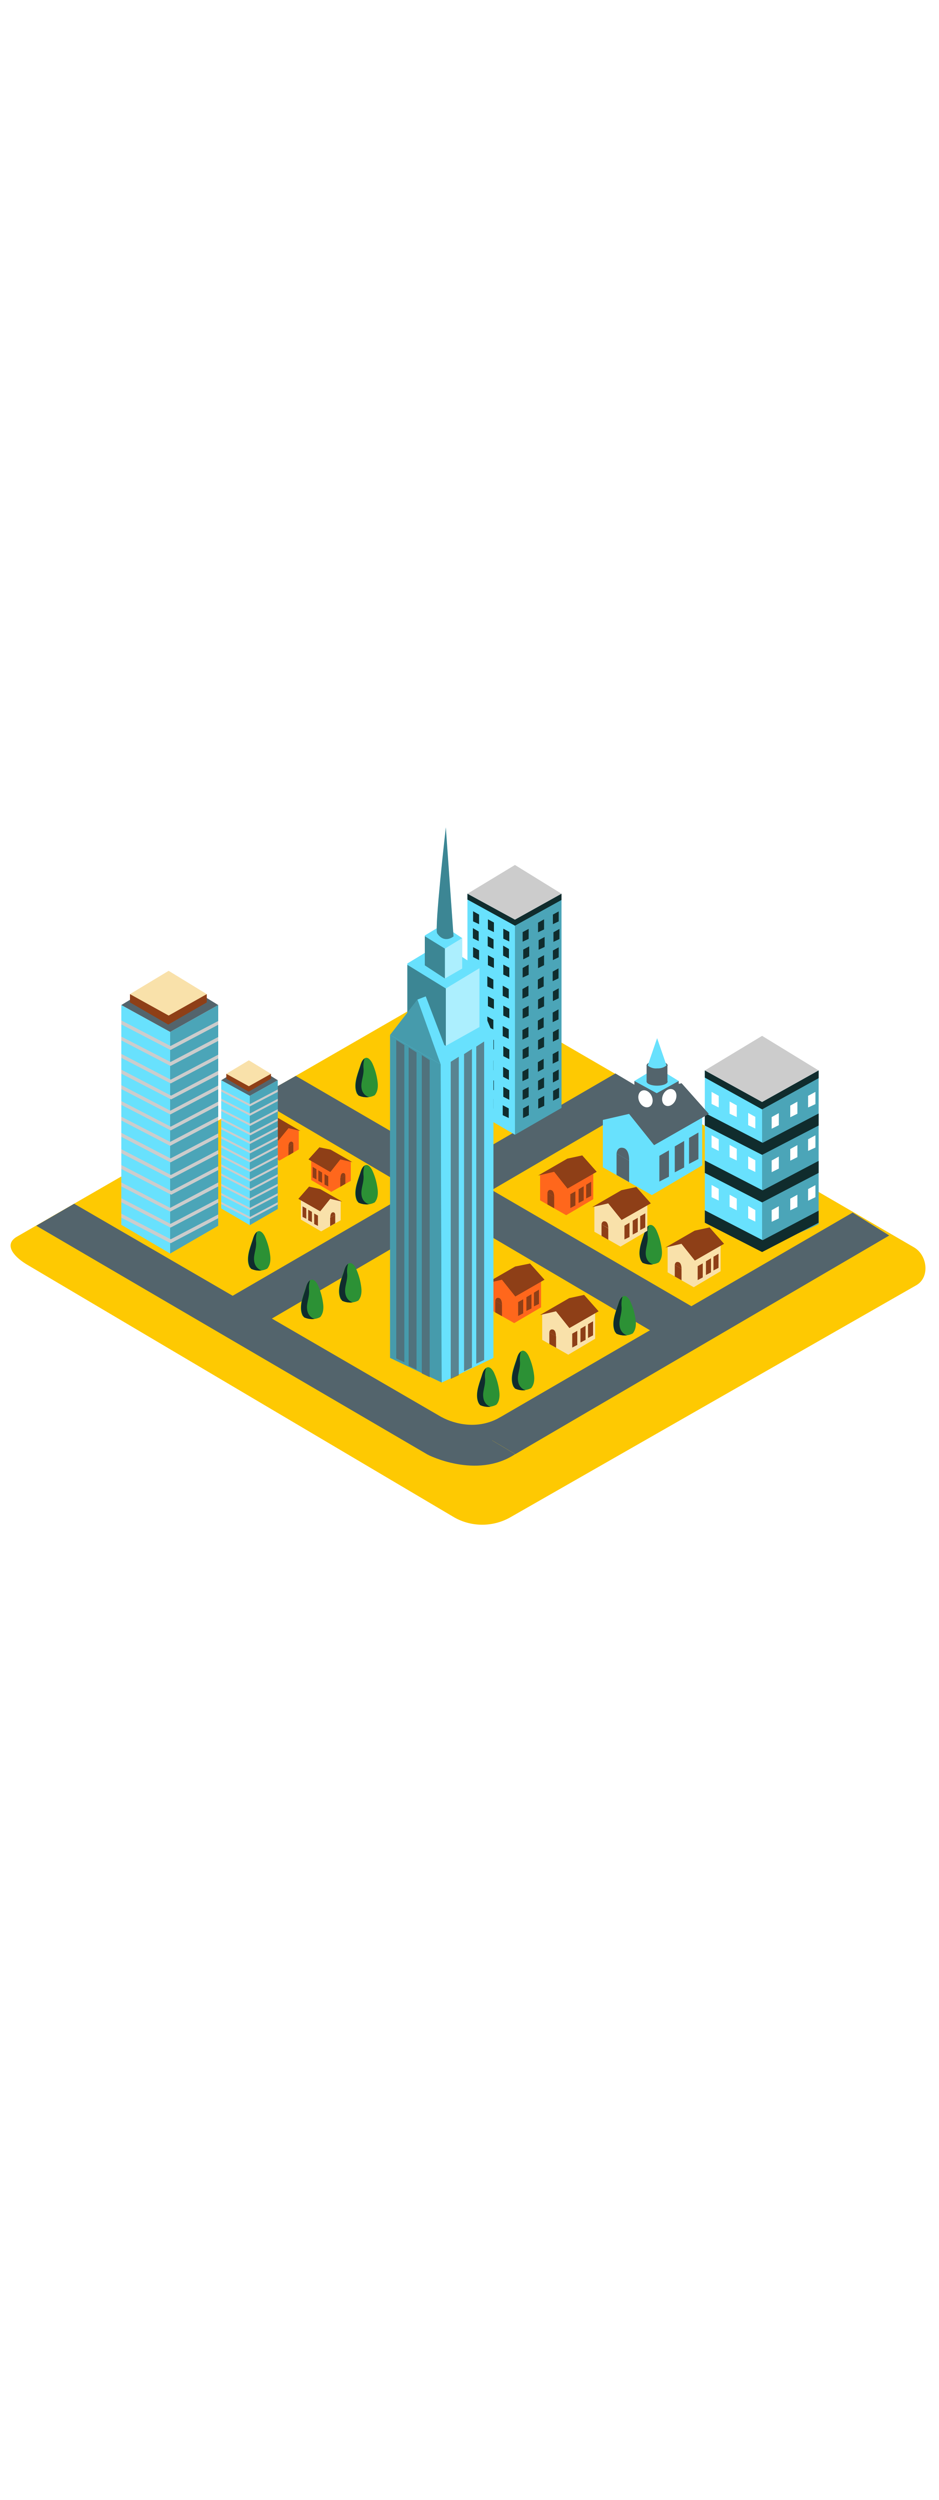 <svg version="1.1" id="Layer_1" xmlns="http://www.w3.org/2000/svg" xmlns:xlink="http://www.w3.org/1999/xlink" x="0px" y="0px" viewBox="0 0 500 500" style="width: 188px;" xml:space="preserve" data-imageid="philadelphia-64" imageName="Philadelphia" class="illustrations_image">
<style type="text/css">
	.st0_philadelphia-64{fill:#FEC902;}
	.st1_philadelphia-64{fill:#2C9135;}
	.st2_philadelphia-64{fill:#102C2D;}
	.st3_philadelphia-64{fill:#53646C;}
	.st4_philadelphia-64{opacity:0.68;fill:url(#SVGID_1_);enable-background:new    ;}
	.st5_philadelphia-64{opacity:0.68;fill:url(#SVGID_00000000197208080323821790000014111165135653831864_);enable-background:new    ;}
	.st6_philadelphia-64{opacity:0.68;fill:url(#SVGID_00000102521474458947150900000002333468628973059464_);enable-background:new    ;}
	.st7_philadelphia-64{opacity:0.68;fill:url(#SVGID_00000178886385525015451250000003921876657730978962_);enable-background:new    ;}
	.st8_philadelphia-64{opacity:0.68;fill:url(#SVGID_00000103254962632212689310000011505770471961030834_);enable-background:new    ;}
	.st9_philadelphia-64{opacity:0.68;fill:url(#SVGID_00000146477936669620125690000000805332225452006073_);enable-background:new    ;}
	.st10_philadelphia-64{opacity:0.68;fill:url(#SVGID_00000159435803241382793750000007184048000489950856_);enable-background:new    ;}
	.st11_philadelphia-64{opacity:0.68;fill:url(#SVGID_00000104667517442590820380000002064425058574866324_);enable-background:new    ;}
	.st12_philadelphia-64{opacity:0.68;fill:url(#SVGID_00000069357275509327404930000006725217648484193466_);enable-background:new    ;}
	.st13_philadelphia-64{opacity:0.68;fill:url(#SVGID_00000075127874600111362580000005590808301247067554_);enable-background:new    ;}
	.st14_philadelphia-64{opacity:0.68;fill:url(#SVGID_00000107553525275426230550000012914589896642447274_);enable-background:new    ;}
	.st15_philadelphia-64{opacity:0.68;fill:url(#SVGID_00000095309315064629255710000009958084591794961851_);enable-background:new    ;}
	.st16_philadelphia-64{opacity:0.68;fill:url(#SVGID_00000043442862389857512680000002703691282724489394_);enable-background:new    ;}
	.st17_philadelphia-64{opacity:0.68;fill:url(#SVGID_00000025406949984544439810000010366194267058682497_);enable-background:new    ;}
	.st18_philadelphia-64{opacity:0.68;fill:url(#SVGID_00000169544148875443988850000007821989570783153076_);enable-background:new    ;}
	.st19_philadelphia-64{opacity:0.68;fill:url(#SVGID_00000147193479811488867210000002186743002397178779_);enable-background:new    ;}
	.st20_philadelphia-64{opacity:0.68;fill:url(#SVGID_00000132046302688723657750000009014126618320520110_);enable-background:new    ;}
	.st21_philadelphia-64{opacity:0.68;fill:url(#SVGID_00000178924836416589382720000014192317593956543128_);enable-background:new    ;}
	.st22_philadelphia-64{opacity:0.68;fill:url(#SVGID_00000098942469035709013450000003930071230986277266_);enable-background:new    ;}
	.st23_philadelphia-64{opacity:0.68;fill:url(#SVGID_00000090295813285955778190000015226650201068101298_);enable-background:new    ;}
	.st24_philadelphia-64{opacity:0.68;fill:url(#SVGID_00000103230394159543799480000011360052888169601718_);enable-background:new    ;}
	.st25_philadelphia-64{fill:#FF671C;}
	.st26_philadelphia-64{fill:#8E3F17;}
	.st27_philadelphia-64{fill:#F9E1AA;}
	.st28_philadelphia-64{fill:#68E1FD;}
	.st29_philadelphia-64{opacity:0.33;fill:#102C2D;enable-background:new    ;}
	.st30_philadelphia-64{fill:#CCCCCC;}
	.st31_philadelphia-64{fill:#FFFFFF;}
	.st32_philadelphia-64{opacity:0.39;fill:#102C2D;enable-background:new    ;}
	.st33_philadelphia-64{opacity:0.74;}
	.st34_philadelphia-64{opacity:0.45;fill:#FFFFFF;enable-background:new    ;}
	.st35_philadelphia-64{opacity:0.5;fill:#102C2D;enable-background:new    ;}
</style>
<g id="background_philadelphia-64">
	<path class="st0_philadelphia-64" d="M242,392.3L15.1,258.2c-7.2-4.1-13.4-10.7-6.4-15.1l227.7-131.2c3.4-2.1,8.6-3.5,12.1-1.5l238.2,138.2&#10;&#9;&#9;c7.2,4.2,8.5,15.9,1.3,20.1L271.9,392.1C262.7,397.4,251.3,397.5,242,392.3z"/>
	<path class="st1_philadelphia-64" d="M190.9,167.8c2.7,1.3,6,1.3,8.6-0.1c1.5-1.7,1.9-4.2,1.6-6.8c-0.4-3.4-1.3-6.8-2.7-9.9&#10;&#9;&#9;c-0.6-1.4-2.4-4.2-4.3-2.9c-1.6,1.1-2,3.1-2.6,4.8c-1.4,4.2-3.6,9.8-1.4,14.1C190.4,167.2,190.6,167.5,190.9,167.8z"/>
	<path class="st2_philadelphia-64" d="M192.5,161.4c0.3-2.6,1.2-4.9,1.1-7.6c-0.2-1.9-0.1-3.8,0.5-5.7c-1.5,1.1-1.9,3-2.4,4.7&#10;&#9;&#9;c-1.4,4.2-3.6,9.8-1.4,14.1c0.2,0.3,0.4,0.6,0.6,0.9c1.7,0.8,3.7,1.1,5.6,0.9C193.3,167.6,192.1,164.8,192.5,161.4z"/>
	<polygon class="st3_philadelphia-64" points="136.4,169.3 346.6,293 368.3,280 157.5,157.4 &#9;"/>
	<polygon class="st3_philadelphia-64" points="347.7,168 139.6,289.5 119,277.2 327.7,156.1 &#9;"/>
	<polygon class="st3_philadelphia-64" points="19.3,237.1 227.8,358.9 248.4,346.6 39.5,225.4 &#9;"/>
	<polygon class="st3_philadelphia-64" points="473.5,242.3 274.4,358.6 253.7,346.3 454,230.1 &#9;"/>
	<path class="st3_philadelphia-64" d="M227.8,358.9c0,0,25.8,13.3,46.5-0.3l-20.6-12.3c-1.7,0.8-3.6,0.9-5.3,0.3&#10;&#9;&#9;C245.1,345.7,227.8,358.9,227.8,358.9z"/>
	<path class="st3_philadelphia-64" d="M235.2,338.9c0,0,15.5,9.2,31.3,0c0,0,0.3,13-9.7,15.1S235.2,338.9,235.2,338.9z"/>
	
		<linearGradient id="SVGID_1_-philadelphia-64" gradientUnits="userSpaceOnUse" x1="2924.077" y1="175.303" x2="2914.137" y2="165.843" gradientTransform="matrix(1 0 0 -1 -2662.23 502)">
		<stop offset="0" style="stop-color:#8E3F17"/>
		<stop offset="1" style="stop-color:#FEC902;stop-opacity:0"/>
	</linearGradient>
	<path class="st4_philadelphia-64" d="M264.4,332.4l-6.9-3.9l-12,5.7c-0.9,2,3.1,5.4,6.6,4.9C255.5,337.3,261.2,334.6,264.4,332.4z"/>
	<path class="st1_philadelphia-64" d="M255.7,332.4c2.7,1.4,6,1.3,8.6-0.1c1.5-1.6,1.9-4.2,1.6-6.8c-0.4-3.4-1.3-6.8-2.7-9.9&#10;&#9;&#9;c-0.6-1.5-2.4-4.2-4.3-2.9c-1.6,1.1-2,3.1-2.6,4.8c-1.4,4.2-3.6,9.8-1.4,14.1C255.2,331.9,255.5,332.2,255.7,332.4z"/>
	<path class="st2_philadelphia-64" d="M257.3,326.1c0.3-2.6,1.2-4.9,1-7.6c-0.2-1.9,0-3.8,0.5-5.7c-1.5,1.1-1.9,3-2.4,4.7c-1.4,4.2-3.6,9.8-1.4,14.1&#10;&#9;&#9;c0.2,0.3,0.4,0.6,0.6,0.9c1.7,0.8,3.7,1.1,5.6,0.9C258.2,332.3,257,329.5,257.3,326.1z"/>
	
		<linearGradient id="SVGID_00000047760018719551150920000013406215424193376163_-philadelphia-64" gradientUnits="userSpaceOnUse" x1="2942.837" y1="184.373" x2="2932.897" y2="174.913" gradientTransform="matrix(1 0 0 -1 -2662.23 502)">
		<stop offset="0" style="stop-color:#8E3F17"/>
		<stop offset="1" style="stop-color:#FEC902;stop-opacity:0"/>
	</linearGradient>
	<path style="opacity:0.68;fill:url(#SVGID_00000047760018719551150920000013406215424193376163_);enable-background:new    ;" d="&#10;&#9;&#9;M283.1,323.3l-6.9-3.9l-12,5.7c-0.9,2,3,5.4,6.6,4.9C274.3,328.2,280,325.5,283.1,323.3z"/>
	<path class="st1_philadelphia-64" d="M274.2,323.6c2.7,1.3,5.9,1.3,8.6-0.1c1.5-1.7,1.9-4.2,1.6-6.8c-0.4-3.4-1.3-6.8-2.7-9.9&#10;&#9;&#9;c-0.6-1.5-2.4-4.2-4.3-2.9c-1.6,1.1-2,3.1-2.6,4.8c-1.4,4.2-3.6,9.8-1.4,14.1C273.8,323.1,274,323.4,274.2,323.6z"/>
	<path class="st2_philadelphia-64" d="M275.8,317.3c0.3-2.6,1.2-4.9,1.1-7.6c-0.2-1.9-0.1-3.8,0.5-5.7c-1.5,1.1-1.9,3-2.4,4.7&#10;&#9;&#9;c-1.4,4.2-3.6,9.8-1.4,14.1c0.2,0.3,0.4,0.6,0.6,0.9c1.7,0.8,3.7,1.1,5.6,0.9C276.7,323.5,275.5,320.7,275.8,317.3z"/>
	
		<linearGradient id="SVGID_00000129901181565697496980000008921913667120284321_-philadelphia-64" gradientUnits="userSpaceOnUse" x1="2996.712" y1="213.247" x2="2986.773" y2="203.797" gradientTransform="matrix(1 0 0 -1 -2662.23 502)">
		<stop offset="0" style="stop-color:#8E3F17"/>
		<stop offset="1" style="stop-color:#FEC902;stop-opacity:0"/>
	</linearGradient>
	<path style="opacity:0.68;fill:url(#SVGID_00000129901181565697496980000008921913667120284321_);enable-background:new    ;" d="&#10;&#9;&#9;M337,294.4l-6.9-3.9l-12,5.7c-0.9,2,3,5.5,6.6,4.9C328.2,299.4,333.8,296.6,337,294.4z"/>
	<path class="st1_philadelphia-64" d="M328.3,294.5c2.7,1.3,6,1.3,8.6-0.1c1.5-1.7,1.9-4.2,1.6-6.8c-0.4-3.4-1.3-6.8-2.7-9.9&#10;&#9;&#9;c-0.6-1.5-2.4-4.2-4.3-2.9c-1.6,1.1-2,3.1-2.6,4.8c-1.4,4.2-3.6,9.8-1.4,14.1C327.9,293.9,328.1,294.2,328.3,294.5z"/>
	<path class="st2_philadelphia-64" d="M329.9,288.1c0.3-2.6,1.2-4.9,1.1-7.6c-0.2-1.9-0.1-3.8,0.5-5.7c-1.5,1.1-1.9,3-2.5,4.7&#10;&#9;&#9;c-1.4,4.2-3.6,9.8-1.4,14.1c0.2,0.3,0.4,0.6,0.6,0.9c1.7,0.8,3.7,1.1,5.6,0.9C330.8,294.3,329.6,291.5,329.9,288.1z"/>
	
		<linearGradient id="SVGID_00000175301907612142257430000009131113650707281086_-philadelphia-64" gradientUnits="userSpaceOnUse" x1="2830.276" y1="221.954" x2="2820.336" y2="212.504" gradientTransform="matrix(1 0 0 -1 -2662.23 502)">
		<stop offset="0" style="stop-color:#8E3F17"/>
		<stop offset="1" style="stop-color:#FEC902;stop-opacity:0"/>
	</linearGradient>
	<path style="opacity:0.68;fill:url(#SVGID_00000175301907612142257430000009131113650707281086_);enable-background:new    ;" d="&#10;&#9;&#9;M170.5,285.8l-6.8-3.9l-12,5.7c-0.9,2,3.1,5.4,6.6,4.9C161.7,290.7,167.4,287.9,170.5,285.8z"/>
	<path class="st1_philadelphia-64" d="M161.9,285.8c2.7,1.3,5.9,1.3,8.6-0.1c1.5-1.7,1.9-4.2,1.6-6.8c-0.4-3.4-1.3-6.8-2.7-9.9&#10;&#9;&#9;c-0.6-1.5-2.4-4.2-4.3-2.9c-1.6,1.1-2,3.1-2.6,4.8c-1.4,4.2-3.6,9.8-1.4,14.1C161.4,285.2,161.6,285.5,161.9,285.8z"/>
	<path class="st2_philadelphia-64" d="M163.5,279.4c0.3-2.6,1.2-4.9,1.1-7.6c-0.2-1.9-0.1-3.8,0.5-5.7c-1.5,1.1-1.9,3-2.4,4.7&#10;&#9;&#9;c-1.4,4.2-3.6,9.8-1.4,14.1c0.2,0.3,0.4,0.6,0.6,0.9c1.7,0.8,3.7,1.1,5.6,0.9C164.4,285.6,163.2,282.8,163.5,279.4z"/>
	
		<linearGradient id="SVGID_00000119811806731236826900000010639508613926739638_-philadelphia-64" gradientUnits="userSpaceOnUse" x1="2850.589" y1="230.782" x2="2840.649" y2="221.332" gradientTransform="matrix(1 0 0 -1 -2662.23 502)">
		<stop offset="0" style="stop-color:#8E3F17"/>
		<stop offset="1" style="stop-color:#FEC902;stop-opacity:0"/>
	</linearGradient>
	<path style="opacity:0.68;fill:url(#SVGID_00000119811806731236826900000010639508613926739638_);enable-background:new    ;" d="&#10;&#9;&#9;M190.9,276.9L184,273l-12,5.7c-0.9,2,3.1,5.4,6.6,4.9C182.1,281.9,187.7,279.1,190.9,276.9z"/>
	<path class="st1_philadelphia-64" d="M182.2,277c2.7,1.3,5.9,1.3,8.6-0.1c1.5-1.7,1.9-4.2,1.6-6.8c-0.4-3.4-1.3-6.8-2.7-9.9&#10;&#9;&#9;c-0.6-1.5-2.4-4.2-4.3-2.9c-1.6,1.1-2,3.1-2.6,4.8c-1.4,4.2-3.6,9.8-1.4,14.1C181.8,276.4,182,276.7,182.2,277z"/>
	<path class="st2_philadelphia-64" d="M183.8,270.6c0.3-2.6,1.2-4.9,1.1-7.6c-0.2-1.9-0.1-3.8,0.5-5.7c-1.5,1.1-1.9,3-2.4,4.7&#10;&#9;&#9;c-1.4,4.2-3.6,9.8-1.4,14.1c0.2,0.3,0.4,0.6,0.6,0.9c1.7,0.8,3.7,1.1,5.6,0.9C184.7,276.8,183.5,274,183.8,270.6z"/>
	<path class="st1_philadelphia-64" d="M190.9,224.8c2.7,1.3,6,1.3,8.6-0.1c1.5-1.7,1.9-4.2,1.6-6.8c-0.4-3.4-1.3-6.8-2.7-9.9&#10;&#9;&#9;c-0.6-1.4-2.4-4.2-4.3-2.9c-1.6,1.1-2,3.1-2.6,4.8c-1.4,4.2-3.6,9.8-1.4,14.1C190.4,224.2,190.6,224.5,190.9,224.8z"/>
	<path class="st2_philadelphia-64" d="M192.5,218.4c0.3-2.6,1.2-4.9,1.1-7.6c-0.2-1.9-0.1-3.8,0.5-5.7c-1.5,1.1-1.9,3-2.4,4.7&#10;&#9;&#9;c-1.4,4.2-3.6,9.8-1.4,14.1c0.2,0.3,0.4,0.6,0.6,0.9c1.7,0.8,3.7,1.1,5.6,0.9C193.3,224.6,192.1,221.8,192.5,218.4z"/>
	
		<linearGradient id="SVGID_00000092420907164938106750000006444028423415589525_-philadelphia-64" gradientUnits="userSpaceOnUse" x1="2802.101" y1="247.718" x2="2792.161" y2="238.268" gradientTransform="matrix(1 0 0 -1 -2662.23 502)">
		<stop offset="0" style="stop-color:#8E3F17"/>
		<stop offset="1" style="stop-color:#FEC902;stop-opacity:0"/>
	</linearGradient>
	<path style="opacity:0.68;fill:url(#SVGID_00000092420907164938106750000006444028423415589525_);enable-background:new    ;" d="&#10;&#9;&#9;M142.4,260l-6.9-3.9l-12,5.7c-0.9,2,3,5.4,6.6,4.9C133.5,264.9,139.2,262.1,142.4,260z"/>
	<path class="st1_philadelphia-64" d="M133.7,260c2.7,1.3,6,1.3,8.6-0.1c1.5-1.7,1.9-4.2,1.6-6.8c-0.4-3.4-1.3-6.8-2.7-9.9c-0.6-1.5-2.4-4.2-4.3-2.9&#10;&#9;&#9;c-1.6,1.1-2,3.1-2.6,4.8c-1.4,4.2-3.6,9.8-1.4,14.1C133.2,259.4,133.5,259.7,133.7,260z"/>
	<path class="st2_philadelphia-64" d="M135.3,253.6c0.3-2.6,1.2-4.9,1.1-7.6c-0.2-1.9-0.1-3.8,0.5-5.7c-1.5,1.1-1.9,3-2.4,4.7&#10;&#9;&#9;c-1.4,4.2-3.6,9.8-1.4,14.1c0.2,0.3,0.4,0.6,0.6,0.9c1.8,0.8,3.7,1.1,5.6,0.9C136.2,259.8,135,257,135.3,253.6z"/>
	<path class="st1_philadelphia-64" d="M342.2,256.7c2.7,1.3,6,1.3,8.6-0.1c1.5-1.7,1.9-4.2,1.6-6.8c-0.4-3.4-1.3-6.8-2.7-9.9&#10;&#9;&#9;c-0.6-1.5-2.4-4.2-4.3-2.9c-1.6,1.1-2,3.1-2.6,4.8c-1.4,4.2-3.6,9.8-1.4,14.1C341.8,256.2,342,256.5,342.2,256.7z"/>
	<path class="st2_philadelphia-64" d="M343.9,250.4c0.3-2.6,1.2-4.9,1-7.6c-0.2-1.9,0-3.8,0.5-5.7c-1.5,1.1-1.9,3-2.5,4.7c-1.4,4.2-3.6,9.8-1.4,14.1&#10;&#9;&#9;c0.2,0.3,0.4,0.6,0.6,0.9c1.8,0.8,3.7,1.1,5.6,0.9C344.7,256.6,343.5,253.8,343.9,250.4z"/>
</g>
<g id="shadow_philadelphia-64">
	
		<linearGradient id="SVGID_00000070087127101174533240000007111964812736183444_-philadelphia-64" gradientUnits="userSpaceOnUse" x1="2859.239" y1="339.981" x2="2849.289" y2="330.531" gradientTransform="matrix(1 0 0 -1 -2662.23 502)">
		<stop offset="0" style="stop-color:#8E3F17"/>
		<stop offset="1" style="stop-color:#FFFFFF;stop-opacity:0"/>
	</linearGradient>
	<path style="opacity:0.68;fill:url(#SVGID_00000070087127101174533240000007111964812736183444_);enable-background:new    ;" d="&#10;&#9;&#9;M199.5,167.7l-6.8-3.9l-12,5.7c-0.9,2,3.1,5.4,6.6,4.9C190.7,172.6,196.3,169.9,199.5,167.7z"/>
	
		<linearGradient id="SVGID_00000150821536667180124400000012429621567814474674_-philadelphia-64" gradientUnits="userSpaceOnUse" x1="2859.239" y1="282.981" x2="2849.289" y2="273.531" gradientTransform="matrix(1 0 0 -1 -2662.23 502)">
		<stop offset="0" style="stop-color:#8E3F17"/>
		<stop offset="1" style="stop-color:#FFFFFF;stop-opacity:0"/>
	</linearGradient>
	<path style="opacity:0.68;fill:url(#SVGID_00000150821536667180124400000012429621567814474674_);enable-background:new    ;" d="&#10;&#9;&#9;M199.5,224.7l-6.8-3.9l-12,5.7c-0.9,2,3.1,5.4,6.6,4.9C190.7,229.6,196.3,226.9,199.5,224.7z"/>
	
		<linearGradient id="SVGID_00000075854312568811505450000007866895880281647033_-philadelphia-64" gradientUnits="userSpaceOnUse" x1="2891.411" y1="204.389" x2="2837.871" y2="153.489" gradientTransform="matrix(1 0 0 -1 -2662.23 502)">
		<stop offset="0" style="stop-color:#8E3F17"/>
		<stop offset="1" style="stop-color:#53646C;stop-opacity:0"/>
	</linearGradient>
	<path style="opacity:0.68;fill:url(#SVGID_00000075854312568811505450000007866895880281647033_);enable-background:new    ;" d="&#10;&#9;&#9;M182.1,356.9c0,0,50.7-34.8,53.1-36.4l-27.5-13.1l-53.5,33C157.3,342.7,178.9,354.6,182.1,356.9z"/>
	
		<linearGradient id="SVGID_00000082340043130316252010000017288675547260774288_-philadelphia-64" gradientUnits="userSpaceOnUse" x1="2759.63" y1="281.2" x2="2706.1" y2="230.3" gradientTransform="matrix(1 0 0 -1 -2662.23 502)">
		<stop offset="0" style="stop-color:#8E3F17"/>
		<stop offset="1" style="stop-color:#53646C;stop-opacity:0"/>
	</linearGradient>
	<path style="opacity:0.68;fill:url(#SVGID_00000082340043130316252010000017288675547260774288_);enable-background:new    ;" d="&#10;&#9;&#9;M50.3,280.1c0,0,50.7-34.8,53.1-36.4l-27.5-13.1l-53.5,33C25.5,265.9,47.2,277.8,50.3,280.1z"/>
	
		<linearGradient id="SVGID_00000138566639120722999440000011405039677789825713_-philadelphia-64" gradientUnits="userSpaceOnUse" x1="2802.237" y1="298.613" x2="2747.407" y2="246.473" gradientTransform="matrix(1 0 0 -1 -2662.23 502)">
		<stop offset="0" style="stop-color:#8E3F17"/>
		<stop offset="1" style="stop-color:#FFFFFF;stop-opacity:0"/>
	</linearGradient>
	<path style="opacity:0.68;fill:url(#SVGID_00000138566639120722999440000011405039677789825713_);enable-background:new    ;" d="&#10;&#9;&#9;M90.4,262.5c0,0,55.1-32.2,57.5-33.8l-27.5-13.1l-59,29.8C64.5,247.6,87.3,260.2,90.4,262.5z"/>
	
		<linearGradient id="SVGID_00000088110977113149114020000008709711139334685343_-philadelphia-64" gradientUnits="userSpaceOnUse" x1="3087.91" y1="293.37" x2="3030.6" y2="238.89" gradientTransform="matrix(1 0 0 -1 -2662.23 502)">
		<stop offset="0" style="stop-color:#8E3F17"/>
		<stop offset="1" style="stop-color:#FFFFFF;stop-opacity:0"/>
	</linearGradient>
	<path style="opacity:0.68;fill:url(#SVGID_00000088110977113149114020000008709711139334685343_);enable-background:new    ;" d="&#10;&#9;&#9;M374.2,267.5c0,0,58.6-29.5,61-31.2l-32.3-16.5l-60.6,31.3C345.4,253.4,371.1,265.3,374.2,267.5z"/>
	
		<linearGradient id="SVGID_00000120520496889490737750000018009911525851066259_-philadelphia-64" gradientUnits="userSpaceOnUse" x1="3025.908" y1="324.982" x2="2968.608" y2="270.492" gradientTransform="matrix(1 0 0 -1 -2662.23 502)">
		<stop offset="0" style="stop-color:#8E3F17"/>
		<stop offset="1" style="stop-color:#FFFFFF;stop-opacity:0"/>
	</linearGradient>
	<path style="opacity:0.68;fill:url(#SVGID_00000120520496889490737750000018009911525851066259_);enable-background:new    ;" d="&#10;&#9;&#9;M316.5,240.3c0,0,54.4-33.9,56.8-35.6l-32.3-16.5l-60.6,31.3C283.4,221.8,313.3,238.1,316.5,240.3z"/>
	
		<linearGradient id="SVGID_00000060016637663370463860000002628840497011404986_-philadelphia-64" gradientUnits="userSpaceOnUse" x1="2974.509" y1="218.272" x2="2946.859" y2="191.982" gradientTransform="matrix(1 0 0 -1 -2662.23 502)">
		<stop offset="0" style="stop-color:#8E3F17"/>
		<stop offset="1" style="stop-color:#FFFFFF;stop-opacity:0"/>
	</linearGradient>
	<path style="opacity:0.68;fill:url(#SVGID_00000060016637663370463860000002628840497011404986_);enable-background:new    ;" d="&#10;&#9;&#9;M289.5,313.2c0,0,26.3-15.3,27.4-16.1l-15.6-8L272,304.2C273.5,305.4,288,312.1,289.5,313.2z"/>
	
		<linearGradient id="SVGID_00000164512285806368390760000008486047337749348002_-philadelphia-64" gradientUnits="userSpaceOnUse" x1="2945.564" y1="234.967" x2="2917.913" y2="208.677" gradientTransform="matrix(1 0 0 -1 -2662.23 502)">
		<stop offset="0" style="stop-color:#8E3F17"/>
		<stop offset="1" style="stop-color:#FFFFFF;stop-opacity:0"/>
	</linearGradient>
	<path style="opacity:0.68;fill:url(#SVGID_00000164512285806368390760000008486047337749348002_);enable-background:new    ;" d="&#10;&#9;&#9;M260.5,296.5c0,0,26.3-15.3,27.4-16.1l-15.6-8l-29.2,15.1C244.6,288.6,259,295.4,260.5,296.5z"/>
	
		<linearGradient id="SVGID_00000071551114601704256730000014625070987108150952_-philadelphia-64" gradientUnits="userSpaceOnUse" x1="3041.161" y1="254.13" x2="3013.511" y2="227.839" gradientTransform="matrix(1 0 0 -1 -2662.23 502)">
		<stop offset="0" style="stop-color:#8E3F17"/>
		<stop offset="1" style="stop-color:#FFFFFF;stop-opacity:0"/>
	</linearGradient>
	<path style="opacity:0.68;fill:url(#SVGID_00000071551114601704256730000014625070987108150952_);enable-background:new    ;" d="&#10;&#9;&#9;M356.1,277.3c0,0,26.3-15.3,27.4-16.1l-15.6-8l-29.2,15.1C340.2,269.5,354.6,276.2,356.1,277.3z"/>
	
		<linearGradient id="SVGID_00000175286042650559958110000011632413624668492432_-philadelphia-64" gradientUnits="userSpaceOnUse" x1="3001.054" y1="274.996" x2="2973.404" y2="248.716" gradientTransform="matrix(1 0 0 -1 -2662.23 502)">
		<stop offset="0" style="stop-color:#8E3F17"/>
		<stop offset="1" style="stop-color:#FFFFFF;stop-opacity:0"/>
	</linearGradient>
	<path style="opacity:0.68;fill:url(#SVGID_00000175286042650559958110000011632413624668492432_);enable-background:new    ;" d="&#10;&#9;&#9;M316,256.5c0,0,26.3-15.3,27.4-16.1l-15.6-8l-29.2,15.1C300.1,248.6,314.5,255.4,316,256.5z"/>
	
		<linearGradient id="SVGID_00000168822775182822339270000002898106921437751447_-philadelphia-64" gradientUnits="userSpaceOnUse" x1="2973.26" y1="291.77" x2="2945.62" y2="265.48" gradientTransform="matrix(1 0 0 -1 -2662.23 502)">
		<stop offset="0" style="stop-color:#8E3F17"/>
		<stop offset="1" style="stop-color:#FFFFFF;stop-opacity:0"/>
	</linearGradient>
	<path style="opacity:0.68;fill:url(#SVGID_00000168822775182822339270000002898106921437751447_);enable-background:new    ;" d="&#10;&#9;&#9;M288.2,239.7c0,0,26.3-15.3,27.4-16.1l-15.6-8l-29.2,15.1C272.3,231.9,286.7,238.6,288.2,239.7z"/>
	
		<linearGradient id="SVGID_00000134951057820624975660000017315441001811839134_-philadelphia-64" gradientUnits="userSpaceOnUse" x1="2838.903" y1="281.457" x2="2811.253" y2="255.167" gradientTransform="matrix(1 0 0 -1 -2662.23 502)">
		<stop offset="0" style="stop-color:#8E3F17"/>
		<stop offset="1" style="stop-color:#FFFFFF;stop-opacity:0"/>
	</linearGradient>
	<path style="opacity:0.68;fill:url(#SVGID_00000134951057820624975660000017315441001811839134_);enable-background:new    ;" d="&#10;&#9;&#9;M153.9,250c0,0,26.3-15.3,27.4-16.1l-15.6-8L136.4,241C137.9,242.2,152.3,248.9,153.9,250z"/>
	
		<linearGradient id="SVGID_00000078730956361432756830000015889635468374936509_-philadelphia-64" gradientUnits="userSpaceOnUse" x1="2844.331" y1="302.329" x2="2816.681" y2="276.039" gradientTransform="matrix(1 0 0 -1 -2662.23 502)">
		<stop offset="0" style="stop-color:#8E3F17"/>
		<stop offset="1" style="stop-color:#FFFFFF;stop-opacity:0"/>
	</linearGradient>
	<path style="opacity:0.68;fill:url(#SVGID_00000078730956361432756830000015889635468374936509_);enable-background:new    ;" d="&#10;&#9;&#9;M159.3,229.1c0,0,26.3-15.3,27.4-16.1l-15.6-8l-29.2,15.1C143.4,221.3,157.8,228,159.3,229.1z"/>
	
		<linearGradient id="SVGID_00000123415428335960409500000010400009332117126290_-philadelphia-64" gradientUnits="userSpaceOnUse" x1="3010.617" y1="251.013" x2="3000.677" y2="241.553" gradientTransform="matrix(1 0 0 -1 -2662.23 502)">
		<stop offset="0" style="stop-color:#8E3F17"/>
		<stop offset="1" style="stop-color:#FFFFFF;stop-opacity:0"/>
	</linearGradient>
	<path style="opacity:0.68;fill:url(#SVGID_00000123415428335960409500000010400009332117126290_);enable-background:new    ;" d="&#10;&#9;&#9;M350.9,256.7l-6.9-3.9l-12,5.7c-0.9,2,3,5.4,6.6,4.9C342.1,261.6,347.7,258.9,350.9,256.7z"/>
</g>
<g id="house_philadelphia-64">
	<polygon class="st25_philadelphia-64" points="159.1,186.5 159.1,196.5 148.7,202.5 138,196.1 138,186 150.9,182.5 &#9;"/>
	<polygon class="st26_philadelphia-64" points="160,186.7 153.6,185.2 148.2,191.8 136.6,185.2 142.4,178.7 148.3,179.9 &#9;"/>
	<polygon class="st26_philadelphia-64" points="153.6,185.2 142.4,178.7 136.6,185.2 148.2,191.8 &#9;"/>
	<polygon class="st26_philadelphia-64" points="145.1,198.6 145.1,192.9 147.1,194.1 147.1,199.6 &#9;"/>
	<polygon class="st26_philadelphia-64" points="141.8,196.6 141.8,191 143.8,192.1 143.8,197.6 &#9;"/>
	<polygon class="st26_philadelphia-64" points="138.8,194.8 138.8,189.2 140.8,190.3 140.8,195.8 &#9;"/>
	<polygon class="st26_philadelphia-64" points="156.2,198.2 156.2,193.6 153.6,195.1 153.6,199.7 &#9;"/>
	<path class="st26_philadelphia-64" d="M156.2,193.6c0,0-0.1-1.5-1.4-1.2s-1.2,2.7-1.2,2.7"/>
	<polygon class="st27_philadelphia-64" points="288.7,284.3 288.7,297.8 302.6,305.7 316.9,297.2 316.9,283.6 299.7,279.1 &#9;"/>
	<polygon class="st26_philadelphia-64" points="287.5,284.6 296.1,282.6 303.2,291.5 318.7,282.6 311,273.9 303.1,275.6 &#9;"/>
	<polygon class="st26_philadelphia-64" points="296.1,282.6 311,273.9 318.7,282.6 303.2,291.5 &#9;"/>
	<polygon class="st26_philadelphia-64" points="307.4,300.5 307.4,293 304.7,294.5 304.7,301.9 &#9;"/>
	<polygon class="st26_philadelphia-64" points="311.8,297.8 311.8,290.3 309.1,291.9 309.1,299.2 &#9;"/>
	<polygon class="st26_philadelphia-64" points="315.8,295.4 315.8,287.9 313.1,289.5 313.1,296.8 &#9;"/>
	<polygon class="st26_philadelphia-64" points="292.5,300 292.5,293.9 296.1,295.9 296.1,302 &#9;"/>
	<path class="st26_philadelphia-64" d="M292.5,293.9c0,0,0.1-2,1.9-1.6s1.6,3.6,1.6,3.6"/>
	<polygon class="st25_philadelphia-64" points="287.6,210.1 287.6,223.6 301.5,231.5 315.9,223 315.9,209.5 298.7,204.9 &#9;"/>
	<polygon class="st26_philadelphia-64" points="286.5,210.4 295.1,208.4 302.2,217.3 317.7,208.4 310,199.7 302.1,201.4 &#9;"/>
	<polygon class="st26_philadelphia-64" points="295.1,208.4 310,199.7 317.7,208.4 302.2,217.3 &#9;"/>
	<polygon class="st26_philadelphia-64" points="306.4,226.3 306.4,218.8 303.7,220.3 303.7,227.7 &#9;"/>
	<polygon class="st26_philadelphia-64" points="310.8,223.6 310.8,216.1 308.1,217.7 308.1,225 &#9;"/>
	<polygon class="st26_philadelphia-64" points="314.8,221.2 314.8,213.7 312.1,215.3 312.1,222.6 &#9;"/>
	<polygon class="st26_philadelphia-64" points="291.5,225.8 291.5,219.7 295.1,221.7 295.1,227.8 &#9;"/>
	<path class="st26_philadelphia-64" d="M291.5,219.7c0,0,0.1-2,1.9-1.6s1.7,3.6,1.7,3.6"/>
	<polygon class="st27_philadelphia-64" points="316.5,226.9 316.5,240.3 330.4,248.2 344.7,239.8 344.7,226.2 327.5,221.6 &#9;"/>
	<polygon class="st26_philadelphia-64" points="315.3,227.2 323.9,225.2 331,234 346.5,225.2 338.8,216.5 330.9,218.2 &#9;"/>
	<polygon class="st26_philadelphia-64" points="323.9,225.2 338.8,216.5 346.5,225.2 331,234 &#9;"/>
	<polygon class="st26_philadelphia-64" points="335.2,243.1 335.2,235.5 332.5,237.1 332.5,244.4 &#9;"/>
	<polygon class="st26_philadelphia-64" points="339.6,240.4 339.6,232.9 336.9,234.4 336.9,241.8 &#9;"/>
	<polygon class="st26_philadelphia-64" points="343.6,238 343.6,230.5 340.9,232 340.9,239.4 &#9;"/>
	<polygon class="st26_philadelphia-64" points="320.3,242.5 320.3,236.4 323.9,238.5 323.9,244.6 &#9;"/>
	<path class="st26_philadelphia-64" d="M320.3,236.4c0,0,0.1-2,1.9-1.6s1.7,3.6,1.7,3.6"/>
	<polygon class="st27_philadelphia-64" points="355.5,248.4 355.5,261.9 369.4,269.8 383.7,261.3 383.7,247.8 366.5,243.2 &#9;"/>
	<polygon class="st26_philadelphia-64" points="354.3,248.7 362.9,246.7 370,255.6 385.5,246.7 377.8,238 369.9,239.7 &#9;"/>
	<polygon class="st26_philadelphia-64" points="362.9,246.7 377.8,238 385.5,246.7 370,255.6 &#9;"/>
	<polygon class="st26_philadelphia-64" points="374.2,264.6 374.2,257.1 371.5,258.6 371.5,266 &#9;"/>
	<polygon class="st26_philadelphia-64" points="378.6,261.9 378.6,254.4 375.9,256 375.9,263.3 &#9;"/>
	<polygon class="st26_philadelphia-64" points="382.6,259.5 382.6,252 379.9,253.6 379.9,260.9 &#9;"/>
	<polygon class="st26_philadelphia-64" points="359.3,264.1 359.3,258 362.9,260 362.9,266.1 &#9;"/>
	<path class="st26_philadelphia-64" d="M359.3,258c0,0,0.1-2,1.9-1.6s1.7,3.6,1.7,3.6"/>
	<polygon class="st25_philadelphia-64" points="259.9,267.6 259.9,281 273.8,288.9 288.1,280.5 288.1,266.9 270.9,262.3 &#9;"/>
	<polygon class="st26_philadelphia-64" points="258.7,267.8 267.3,265.8 274.4,274.7 289.9,265.8 282.2,257.2 274.3,258.8 &#9;"/>
	<polygon class="st26_philadelphia-64" points="267.3,265.8 282.2,257.2 289.9,265.8 274.4,274.7 &#9;"/>
	<polygon class="st26_philadelphia-64" points="278.6,283.7 278.6,276.2 275.9,277.7 275.9,285.1 &#9;"/>
	<polygon class="st26_philadelphia-64" points="283,281.1 283,273.5 280.3,275.1 280.3,282.4 &#9;"/>
	<polygon class="st26_philadelphia-64" points="287,278.7 287,271.1 284.3,272.7 284.3,280 &#9;"/>
	<polygon class="st26_philadelphia-64" points="263.7,283.2 263.7,277.1 267.3,279.1 267.3,285.2 &#9;"/>
	<path class="st26_philadelphia-64" d="M263.7,277.1c0,0,0.1-2,1.9-1.6s1.7,3.6,1.7,3.6"/>
	<polygon class="st25_philadelphia-64" points="186.8,203.1 186.8,213.2 176.4,219.1 165.7,212.8 165.7,202.6 178.6,199.2 &#9;"/>
	<polygon class="st26_philadelphia-64" points="187.7,203.3 181.2,201.8 175.9,208.5 164.3,201.8 170.1,195.4 176,196.6 &#9;"/>
	<polygon class="st26_philadelphia-64" points="181.2,201.8 170.1,195.4 164.3,201.8 175.9,208.5 &#9;"/>
	<polygon class="st26_philadelphia-64" points="172.8,215.2 172.8,209.6 174.8,210.8 174.8,216.2 &#9;"/>
	<polygon class="st26_philadelphia-64" points="169.5,213.2 169.5,207.6 171.5,208.8 171.5,214.3 &#9;"/>
	<polygon class="st26_philadelphia-64" points="166.5,211.4 166.5,205.8 168.5,207 168.5,212.5 &#9;"/>
	<polygon class="st26_philadelphia-64" points="183.9,214.8 183.9,210.3 181.2,211.8 181.2,216.4 &#9;"/>
	<path class="st26_philadelphia-64" d="M183.9,210.3c0,0-0.1-1.5-1.4-1.2s-1.2,2.7-1.2,2.7"/>
	<polygon class="st27_philadelphia-64" points="181.4,224.1 181.4,234.2 171,240.1 160.2,233.8 160.2,223.6 173.1,220.2 &#9;"/>
	<polygon class="st26_philadelphia-64" points="182.2,224.3 175.8,222.8 170.5,229.4 158.9,222.8 164.6,216.3 170.5,217.6 &#9;"/>
	<polygon class="st26_philadelphia-64" points="175.8,222.8 164.6,216.3 158.9,222.8 170.5,229.4 &#9;"/>
	<polygon class="st26_philadelphia-64" points="167.3,236.2 167.3,230.6 169.3,231.7 169.3,237.2 &#9;"/>
	<polygon class="st26_philadelphia-64" points="164.1,234.2 164.1,228.6 166.1,229.7 166.1,235.2 &#9;"/>
	<polygon class="st26_philadelphia-64" points="161.1,232.4 161.1,226.8 163.1,227.9 163.1,233.4 &#9;"/>
	<polygon class="st26_philadelphia-64" points="178.5,235.8 178.5,231.2 175.8,232.8 175.8,237.3 &#9;"/>
	<path class="st26_philadelphia-64" d="M178.5,231.2c0,0-0.1-1.5-1.4-1.2s-1.2,2.7-1.2,2.7"/>
</g>
<g id="building_philadelphia-64">
	<polygon class="st28_philadelphia-64 targetColor" points="299,174.4 299,60.5 274.2,74.3 274.2,188.7 &#9;" style="fill: rgb(104, 225, 253);"/>
	<polygon class="st29_philadelphia-64" points="299,174.4 299,60.5 274.2,74.3 274.2,188.7 &#9;"/>
	<polygon class="st28_philadelphia-64 targetColor" points="274.2,74.3 248.9,60.5 248.9,173.9 274.2,188.7 &#9;" style="fill: rgb(104, 225, 253);"/>
	<polygon class="st30_philadelphia-64" points="299,60.5 274.2,45.2 248.9,60.5 274.2,74.3 &#9;"/>
	<polygon class="st2_philadelphia-64" points="248.9,60.5 274.2,74.3 299,60.5 299,63.8 274.2,77.5 248.9,63.6 &#9;"/>
	<polygon class="st2_philadelphia-64" points="251.9,75.2 251.9,69.8 255.1,71.6 255.1,76.7 &#9;"/>
	<polygon class="st2_philadelphia-64" points="259.8,79.4 259.8,74.1 263,75.8 263,80.9 &#9;"/>
	<polygon class="st2_philadelphia-64" points="268,84.4 268,79.1 271.2,80.8 271.2,85.9 &#9;"/>
	<polygon class="st2_philadelphia-64" points="251.9,94.2 251.9,88.9 255.1,90.6 255.1,95.8 &#9;"/>
	<polygon class="st2_philadelphia-64" points="259.8,98.5 259.8,93.2 263,94.9 263,100 &#9;"/>
	<polygon class="st2_philadelphia-64" points="268,103.5 268,98.2 271.2,99.9 271.2,105 &#9;"/>
	<polygon class="st2_philadelphia-64" points="251.9,116.1 251.9,110.7 255.1,112.5 255.1,117.6 &#9;"/>
	<polygon class="st2_philadelphia-64" points="259.8,120.3 259.8,115 263,116.7 263,121.8 &#9;"/>
	<polygon class="st2_philadelphia-64" points="268,125.3 268,120 271.2,121.7 271.2,126.8 &#9;"/>
	<polygon class="st2_philadelphia-64" points="251.9,137.7 251.9,132.3 255.1,134.1 255.1,139.2 &#9;"/>
	<polygon class="st2_philadelphia-64" points="259.8,141.9 259.8,136.6 263,138.3 263,143.4 &#9;"/>
	<polygon class="st2_philadelphia-64" points="268,146.9 268,141.6 271.2,143.4 271.2,148.5 &#9;"/>
	<polygon class="st2_philadelphia-64" points="251.9,159.3 251.9,153.9 255.1,155.7 255.1,160.8 &#9;"/>
	<polygon class="st2_philadelphia-64" points="259.8,163.5 259.8,158.2 263,159.9 263,165 &#9;"/>
	<polygon class="st2_philadelphia-64" points="268,168.5 268,163.2 271.2,165 271.2,170.1 &#9;"/>
	<polygon class="st2_philadelphia-64" points="297.5,75.2 297.5,69.9 294.4,71.6 294.4,76.7 &#9;"/>
	<polygon class="st2_philadelphia-64" points="289.7,79.5 289.7,74.1 286.5,75.9 286.5,81 &#9;"/>
	<polygon class="st2_philadelphia-64" points="281.5,84.5 281.5,79.2 278.3,80.9 278.3,86 &#9;"/>
	<polygon class="st2_philadelphia-64" points="297.5,94.3 297.5,89 294.4,90.7 294.4,95.8 &#9;"/>
	<polygon class="st2_philadelphia-64" points="289.7,98.5 289.7,93.2 286.5,94.9 286.5,100.1 &#9;"/>
	<polygon class="st2_philadelphia-64" points="281.5,103.6 281.5,98.2 278.3,100 278.3,105.1 &#9;"/>
	<polygon class="st2_philadelphia-64" points="297.5,116.1 297.5,110.8 294.4,112.5 294.4,117.6 &#9;"/>
	<polygon class="st2_philadelphia-64" points="289.7,120.4 289.7,115 286.5,116.8 286.5,121.9 &#9;"/>
	<polygon class="st2_philadelphia-64" points="281.5,125.4 281.5,120.1 278.3,121.8 278.3,126.9 &#9;"/>
	<polygon class="st2_philadelphia-64" points="297.5,137.7 297.5,132.4 294.4,134.1 294.4,139.2 &#9;"/>
	<polygon class="st2_philadelphia-64" points="289.7,142 289.7,136.6 286.5,138.4 286.5,143.5 &#9;"/>
	<polygon class="st2_philadelphia-64" points="281.5,147 281.5,141.7 278.3,143.4 278.3,148.5 &#9;"/>
	<polygon class="st2_philadelphia-64" points="297.5,159.3 297.5,154 294.4,155.7 294.4,160.9 &#9;"/>
	<polygon class="st2_philadelphia-64" points="289.7,163.6 289.7,158.2 286.5,160 286.5,165.1 &#9;"/>
	<polygon class="st2_philadelphia-64" points="281.5,168.6 281.5,163.3 278.3,165 278.3,170.1 &#9;"/>
	<polygon class="st2_philadelphia-64" points="297.9,84.6 297.9,79.2 294.7,81 294.7,86.1 &#9;"/>
	<polygon class="st2_philadelphia-64" points="290,88.8 290,83.5 286.8,85.2 286.8,90.3 &#9;"/>
	<polygon class="st2_philadelphia-64" points="281.8,93.8 281.8,88.5 278.6,90.2 278.6,95.4 &#9;"/>
	<polygon class="st2_philadelphia-64" points="297.4,105.5 297.4,100.2 294.3,101.9 294.3,107 &#9;"/>
	<polygon class="st2_philadelphia-64" points="289.5,109.8 289.5,104.4 286.4,106.2 286.4,111.3 &#9;"/>
	<polygon class="st2_philadelphia-64" points="281.4,114.8 281.4,109.4 278.2,111.2 278.2,116.3 &#9;"/>
	<polygon class="st2_philadelphia-64" points="297.4,127.3 297.4,122 294.3,123.7 294.3,128.8 &#9;"/>
	<polygon class="st2_philadelphia-64" points="289.5,131.6 289.5,126.2 286.4,128 286.4,133.1 &#9;"/>
	<polygon class="st2_philadelphia-64" points="281.4,136.6 281.4,131.3 278.2,133 278.2,138.1 &#9;"/>
	<polygon class="st2_philadelphia-64" points="297.4,149.4 297.4,144.1 294.3,145.8 294.3,150.9 &#9;"/>
	<polygon class="st2_philadelphia-64" points="289.5,153.6 289.5,148.3 286.4,150.1 286.4,155.2 &#9;"/>
	<polygon class="st2_philadelphia-64" points="281.4,158.7 281.4,153.4 278.2,155.1 278.2,160.2 &#9;"/>
	<polygon class="st2_philadelphia-64" points="297.7,169 297.7,163.7 294.5,165.4 294.5,170.6 &#9;"/>
	<polygon class="st2_philadelphia-64" points="289.8,173.3 289.8,168 286.6,169.7 286.6,174.8 &#9;"/>
	<polygon class="st2_philadelphia-64" points="281.6,178.3 281.6,173 278.5,174.7 278.5,179.8 &#9;"/>
	<polygon class="st2_philadelphia-64" points="251.8,84.2 251.8,78.8 254.9,80.6 254.9,85.7 &#9;"/>
	<polygon class="st2_philadelphia-64" points="259.7,88.4 259.7,83.1 262.8,84.8 262.8,89.9 &#9;"/>
	<polygon class="st2_philadelphia-64" points="267.9,93.4 267.9,88.1 271,89.9 271,95 &#9;"/>
	<polygon class="st2_philadelphia-64" points="251.6,105.5 251.6,100.2 254.8,101.9 254.8,107 &#9;"/>
	<polygon class="st2_philadelphia-64" points="259.5,109.8 259.5,104.4 262.7,106.2 262.7,111.3 &#9;"/>
	<polygon class="st2_philadelphia-64" points="267.7,114.8 267.7,109.4 270.9,111.2 270.9,116.3 &#9;"/>
	<polygon class="st2_philadelphia-64" points="251.6,126.9 251.6,121.6 254.8,123.3 254.8,128.4 &#9;"/>
	<polygon class="st2_philadelphia-64" points="259.5,131.2 259.5,125.8 262.7,127.6 262.7,132.7 &#9;"/>
	<polygon class="st2_philadelphia-64" points="267.7,136.2 267.7,130.9 270.9,132.6 270.9,137.7 &#9;"/>
	<polygon class="st2_philadelphia-64" points="251.8,148.7 251.8,143.4 254.9,145.1 254.9,150.2 &#9;"/>
	<polygon class="st2_philadelphia-64" points="259.7,152.9 259.7,147.6 262.8,149.3 262.8,154.4 &#9;"/>
	<polygon class="st2_philadelphia-64" points="267.9,157.9 267.9,152.6 271,154.4 271,159.5 &#9;"/>
	<polygon class="st2_philadelphia-64" points="251.6,169 251.6,163.7 254.8,165.4 254.8,170.6 &#9;"/>
	<polygon class="st2_philadelphia-64" points="259.5,173.3 259.5,168 262.7,169.7 262.7,174.8 &#9;"/>
	<polygon class="st2_philadelphia-64" points="267.7,178.3 267.7,173 270.9,174.7 270.9,179.8 &#9;"/>
	<polygon class="st28_philadelphia-64 targetColor" points="116.2,237.1 116.2,119.7 90.6,134 90.6,251.9 &#9;" style="fill: rgb(104, 225, 253);"/>
	<polygon class="st29_philadelphia-64" points="116.2,237.1 116.2,119.7 90.6,134 90.6,251.9 &#9;"/>
	<polygon class="st28_philadelphia-64 targetColor" points="90.6,134 64.6,119.7 64.6,236.6 90.6,251.9 &#9;" style="fill: rgb(104, 225, 253);"/>
	<polygon class="st3_philadelphia-64" points="116.2,119.7 90.6,104 64.6,119.7 90.6,134 &#9;"/>
	<polyline class="st26_philadelphia-64" points="110.1,113.9 110.1,118.3 89.6,130.1 69.2,118.3 69.2,113.9 &#9;"/>
	<polygon class="st27_philadelphia-64" points="110.1,113.9 89.8,101.5 69.2,113.9 89.8,125.3 &#9;"/>
	<polygon class="st30_philadelphia-64" points="64.6,127.9 90.8,141.5 116.2,128.2 116.2,130.2 90.8,143.6 64.6,130 &#9;"/>
	<polygon class="st30_philadelphia-64" points="64.6,136.5 90.8,150 116.2,136.7 116.2,138.8 90.8,152.1 64.6,138.5 &#9;"/>
	<polygon class="st30_philadelphia-64" points="64.6,145.7 90.9,159.4 116.2,146.1 116.2,148.1 90.9,161.4 64.6,147.8 &#9;"/>
	<polygon class="st30_philadelphia-64" points="64.6,154.1 91.1,167.9 116.2,154.7 116.2,156.8 91.1,169.9 64.6,156.2 &#9;"/>
	<polygon class="st30_philadelphia-64" points="64.6,162.3 90.7,175.9 116.2,162.5 116.2,164.5 90.7,177.9 64.6,164.4 &#9;"/>
	<polygon class="st30_philadelphia-64" points="64.6,170.8 90.9,184.4 116.2,171.1 116.2,173.1 90.9,186.4 64.6,172.8 &#9;"/>
	<polygon class="st30_philadelphia-64" points="64.6,179.1 90.6,192.5 116.2,179.1 116.2,181.1 90.6,194.6 64.6,181.1 &#9;"/>
	<polygon class="st30_philadelphia-64" points="64.6,187.7 90.8,201.3 116.2,188 116.2,190 90.8,203.4 64.6,189.8 &#9;"/>
	<polygon class="st30_philadelphia-64" points="64.6,196.4 91,210.1 116.2,196.9 116.2,198.9 91,212.1 64.6,198.5 &#9;"/>
	<polygon class="st30_philadelphia-64" points="64.6,204.8 91.2,218.6 116.2,205.5 116.2,207.5 91.2,220.6 64.6,206.9 &#9;"/>
	<polygon class="st30_philadelphia-64" points="64.6,214.1 90.6,227.6 116.2,214.1 116.2,216.2 90.6,229.6 64.6,216.2 &#9;"/>
	<polygon class="st30_philadelphia-64" points="64.6,222.5 90.8,236.1 116.2,222.8 116.2,224.8 90.8,238.1 64.6,224.6 &#9;"/>
	<polygon class="st30_philadelphia-64" points="64.6,230.7 90.9,244.3 116.2,231.1 116.2,233.1 90.9,246.4 64.6,232.8 &#9;"/>
	<polygon class="st28_philadelphia-64 targetColor" points="147.9,228.2 147.9,159.7 133,168 133,236.8 &#9;" style="fill: rgb(104, 225, 253);"/>
	<polygon class="st29_philadelphia-64" points="147.9,228.2 147.9,159.7 133,168 133,236.8 &#9;"/>
	<polygon class="st28_philadelphia-64 targetColor" points="133,168 117.8,159.7 117.8,227.9 133,236.8 &#9;" style="fill: rgb(104, 225, 253);"/>
	<polygon class="st3_philadelphia-64" points="147.9,159.7 133,150.5 117.8,159.7 133,168 &#9;"/>
	<polyline class="st26_philadelphia-64" points="144.3,156.3 144.3,158.9 132.4,165.8 120.5,158.9 120.5,156.3 &#9;"/>
	<polygon class="st27_philadelphia-64" points="144.3,156.3 132.5,149.1 120.5,156.3 132.5,162.9 &#9;"/>
	<polygon class="st30_philadelphia-64" points="117.8,164.5 133.1,172.4 147.9,164.6 147.9,165.9 133.1,173.6 117.8,165.7 &#9;"/>
	<polygon class="st30_philadelphia-64" points="117.8,169.5 133.1,177.4 147.9,169.6 147.9,170.8 133.1,178.6 117.8,170.7 &#9;"/>
	<polygon class="st30_philadelphia-64" points="117.8,174.9 133.2,182.8 147.9,175.1 147.9,176.3 133.2,184 117.8,176.1 &#9;"/>
	<polygon class="st30_philadelphia-64" points="117.8,179.8 133.3,187.8 147.9,180.1 147.9,181.3 133.3,189 117.8,181 &#9;"/>
	<polygon class="st30_philadelphia-64" points="117.8,184.6 133.1,192.4 147.9,184.6 147.9,185.8 133.1,193.6 117.8,185.8 &#9;"/>
	<polygon class="st30_philadelphia-64" points="117.8,189.5 133.2,197.4 147.9,189.7 147.9,190.9 133.2,198.6 117.8,190.7 &#9;"/>
	<polygon class="st30_philadelphia-64" points="117.8,194.3 133,202.2 147.9,194.3 147.9,195.5 133,203.4 117.8,195.5 &#9;"/>
	<polygon class="st30_philadelphia-64" points="117.8,199.4 133.1,207.3 147.9,199.5 147.9,200.7 133.1,208.5 117.8,200.6 &#9;"/>
	<polygon class="st30_philadelphia-64" points="117.8,204.4 133.2,212.4 147.9,204.7 147.9,205.9 133.2,213.6 117.8,205.6 &#9;"/>
	<polygon class="st30_philadelphia-64" points="117.8,209.3 133.4,217.4 147.9,209.7 147.9,210.9 133.4,218.6 117.8,210.5 &#9;"/>
	<polygon class="st30_philadelphia-64" points="117.8,214.8 133,222.6 147.9,214.8 147.9,216 133,223.8 117.8,216 &#9;"/>
	<polygon class="st30_philadelphia-64" points="117.8,219.7 133.1,227.6 147.9,219.8 147.9,221 133.1,228.8 117.8,220.9 &#9;"/>
	<polygon class="st30_philadelphia-64" points="117.8,224.4 133.2,232.4 147.9,224.6 147.9,225.8 133.2,233.6 117.8,225.6 &#9;"/>
	<path class="st28_philadelphia-64 targetColor" d="M435.9,236.2v-81.7l-30.1,16.8V249l0.6,0.1C416,244.1,426.4,241.1,435.9,236.2z" style="fill: rgb(104, 225, 253);"/>
	<path class="st29_philadelphia-64" d="M435.9,236.2v-81.7l-30.1,16.8V249l0.6,0.1C416,244.1,426.4,241.1,435.9,236.2z"/>
	<path class="st28_philadelphia-64 targetColor" d="M405.8,249v-77.7l-30.5-16.8v79.6C386.1,237.7,394.9,246.1,405.8,249z" style="fill: rgb(104, 225, 253);"/>
	<polygon class="st30_philadelphia-64" points="435.9,154.5 405.8,136.1 375.3,154.5 405.8,171.3 &#9;"/>
	<polygon class="st2_philadelphia-64" points="375.3,154.5 405.8,171.3 435.9,154.5 435.9,158.6 405.8,175.2 375.3,158.3 &#9;"/>
	<polygon class="st31_philadelphia-64" points="378.9,172.3 378.9,165.9 382.7,168 382.7,174.2 &#9;"/>
	<polygon class="st31_philadelphia-64" points="388.5,177.5 388.5,171 392.3,173.1 392.3,179.3 &#9;"/>
	<polygon class="st31_philadelphia-64" points="398.4,183.6 398.4,177.1 402.2,179.2 402.2,185.4 &#9;"/>
	<polygon class="st31_philadelphia-64" points="378.9,195.4 378.9,189 382.7,191.1 382.7,197.3 &#9;"/>
	<polygon class="st31_philadelphia-64" points="388.5,200.6 388.5,194.1 392.3,196.2 392.3,202.4 &#9;"/>
	<polygon class="st31_philadelphia-64" points="398.4,206.7 398.4,200.2 402.2,202.3 402.2,208.5 &#9;"/>
	<polygon class="st31_philadelphia-64" points="378.9,221.9 378.9,215.4 382.7,217.5 382.7,223.7 &#9;"/>
	<polygon class="st31_philadelphia-64" points="388.5,227 388.5,220.6 392.3,222.7 392.3,228.9 &#9;"/>
	<polygon class="st31_philadelphia-64" points="398.4,233.1 398.4,226.6 402.2,228.8 402.2,234.9 &#9;"/>
	<polygon class="st31_philadelphia-64" points="434.2,172.4 434.2,165.9 430.3,168 430.3,174.2 &#9;"/>
	<polygon class="st31_philadelphia-64" points="424.6,177.5 424.6,171.1 420.8,173.2 420.8,179.4 &#9;"/>
	<polygon class="st31_philadelphia-64" points="414.7,183.6 414.7,177.2 410.9,179.3 410.9,185.5 &#9;"/>
	<polygon class="st31_philadelphia-64" points="434.2,195.5 434.2,189 430.3,191.1 430.3,197.3 &#9;"/>
	<polygon class="st31_philadelphia-64" points="424.6,200.6 424.6,194.2 420.8,196.3 420.8,202.5 &#9;"/>
	<polygon class="st31_philadelphia-64" points="414.7,206.7 414.7,200.3 410.9,202.4 410.9,208.6 &#9;"/>
	<polygon class="st31_philadelphia-64" points="434.2,221.9 434.2,215.5 430.3,217.6 430.3,223.8 &#9;"/>
	<polygon class="st31_philadelphia-64" points="424.6,227.1 424.6,220.6 420.8,222.7 420.8,228.9 &#9;"/>
	<polygon class="st31_philadelphia-64" points="414.7,233.2 414.7,226.7 410.9,228.8 410.9,235 &#9;"/>
	<polygon class="st2_philadelphia-64" points="375.3,202.4 406.1,218.3 435.9,202.6 435.9,209 405.8,224.7 375.3,209 &#9;"/>
	<polygon class="st2_philadelphia-64" points="375.3,228.9 406.1,244.8 435.9,229.1 435.9,235.5 405.8,251.1 375.3,235.5 &#9;"/>
	<polygon class="st2_philadelphia-64" points="375.3,177.1 406.1,193 435.9,177.4 435.9,183.8 405.8,199.4 375.3,183.8 &#9;"/>
	<polygon class="st28_philadelphia-64 targetColor" points="321,180.8 321,206 347.1,220.8 373.9,205 373.9,179.5 341.7,170.9 &#9;" style="fill: rgb(104, 225, 253);"/>
	<polygon class="st3_philadelphia-64" points="318.9,181.3 335,177.6 348.3,194.2 377.4,177.6 362.9,161.3 348.1,164.5 &#9;"/>
	<polygon class="st3_philadelphia-64" points="335,177.6 362.9,161.3 377.4,177.6 348.3,194.2 &#9;"/>
	<polygon class="st3_philadelphia-64" points="356.2,211 356.2,197 351.1,199.9 351.1,213.6 &#9;"/>
	<polygon class="st3_philadelphia-64" points="364.3,206.1 364.3,192 359.3,194.9 359.3,208.7 &#9;"/>
	<polygon class="st3_philadelphia-64" points="371.9,201.6 371.9,187.5 366.9,190.4 366.9,204.2 &#9;"/>
	<g>
		<polygon class="st3_philadelphia-64" points="328.3,210.1 328.3,198.7 335,202.5 335,213.9 &#9;&#9;"/>
		<path class="st3_philadelphia-64" d="M328.3,198.7c0,0,0.2-3.8,3.6-3s3.1,6.8,3.1,6.8"/>
	</g>
	<polyline class="st3_philadelphia-64" points="361.4,160.1 361.4,172.3 349.6,179.1 337.8,172.3 337.8,160.1 &#9;"/>
	<polygon class="st28_philadelphia-64 targetColor" points="361.4,160.1 349.7,152.9 337.8,160.1 349.7,166.6 &#9;" style="fill: rgb(104, 225, 253);"/>
	
		<ellipse transform="matrix(0.909 -0.418 0.418 0.909 -39.428 158.996)" class="st31_philadelphia-64" cx="343.5" cy="169.6" rx="3.6" ry="4.7"/>
	<ellipse class="st3_philadelphia-64" cx="349.9" cy="160.4" rx="5.6" ry="2.2"/>
	<polyline class="st3_philadelphia-64" points="344.3,160.4 344.3,151.8 355.4,151.8 355.4,160.4 &#9;"/>
	<ellipse class="st3_philadelphia-64" cx="349.9" cy="151.8" rx="5.6" ry="2.2"/>
	<path class="st28_philadelphia-64 targetColor" d="M344.9,151.9l5-14.6l5,14.5c-1.4,1.2-3.2,1.7-5,1.6C348.1,153.6,346.3,153,344.9,151.9z" style="fill: rgb(104, 225, 253);"/>
	<ellipse transform="matrix(0.418 -0.909 0.909 0.418 53.858 422.04)" class="st31_philadelphia-64" cx="356.2" cy="169" rx="4.7" ry="3.6"/>
</g>
<g id="landmark_philadelphia-64">
	<path class="st28_philadelphia-64 targetColor" d="M207.7,135.6c0,0,25.4-16.5,25.9-16.8s29.1,16.8,29.1,16.8v171.8l-27.5,13.1l-27.5-13.1L207.7,135.6z" style="fill: rgb(104, 225, 253);"/>
	<polygon class="st32_philadelphia-64" points="207.7,135.6 207.7,307.4 235.2,320.5 234.7,151.3 &#9;"/>
	<g class="st33_philadelphia-64">
		<polygon class="st3_philadelphia-64" points="211,138.3 215.3,141 215.3,309.7 211,307.7 &#9;&#9;"/>
		<polygon class="st3_philadelphia-64" points="217.6,142.2 221.8,144.9 221.8,313.6 217.6,311.6 &#9;&#9;"/>
		<polygon class="st3_philadelphia-64" points="224.6,146.3 228.8,149 228.8,317.7 224.6,315.7 &#9;&#9;"/>
	</g>
	<polygon class="st28_philadelphia-64 targetColor" points="262.7,135.6 262.7,307.4 235.2,320.5 234.7,151.3 &#9;" style="fill: rgb(104, 225, 253);"/>
	<g class="st33_philadelphia-64">
		<polygon class="st3_philadelphia-64" points="257.8,139.1 253.6,141.8 253.6,310.5 257.8,308.5 &#9;&#9;"/>
		<polygon class="st3_philadelphia-64" points="251.3,143.1 247.1,145.8 247.1,314.5 251.3,312.5 &#9;&#9;"/>
		<polygon class="st3_philadelphia-64" points="244.3,147.2 240,149.9 240,318.6 244.3,316.6 &#9;&#9;"/>
	</g>
	<polygon class="st28_philadelphia-64 targetColor" points="222.3,116.8 248.7,102.4 262.7,135.6 234.7,151.3 &#9;" style="fill: rgb(104, 225, 253);"/>
	<polyline class="st28_philadelphia-64 targetColor" points="234.8,86.8 255.3,100.1 243.6,113.5 232.8,117 &#9;" style="fill: rgb(104, 225, 253);"/>
	<polygon class="st28_philadelphia-64 targetColor" points="216.9,128.1 234.8,118 234.8,86.8 216.9,97.6 &#9;" style="fill: rgb(104, 225, 253);"/>
	<polygon class="st28_philadelphia-64 targetColor" points="237.4,141.4 255.3,131.4 255.3,100.1 237.4,110.9 &#9;" style="fill: rgb(104, 225, 253);"/>
	<polygon class="st28_philadelphia-64 targetColor" points="236.9,105.6 246.1,100.3 246.1,84.1 236.9,89.7 &#9;" style="fill: rgb(104, 225, 253);"/>
	<polygon class="st34_philadelphia-64" points="237.4,141.4 255.3,131.4 255.3,100.1 237.4,110.9 &#9;"/>
	<polyline class="st35_philadelphia-64" points="237.4,110.9 216.9,98.3 216.9,131.5 237.4,141.4 &#9;"/>
	<polygon class="st28_philadelphia-64 targetColor" points="207.7,135.6 222.3,116.8 234.7,151.3 &#9;" style="fill: rgb(104, 225, 253);"/>
	<polygon class="st32_philadelphia-64" points="207.7,135.6 222.3,116.8 234.7,151.3 &#9;"/>
	<polyline class="st28_philadelphia-64 targetColor" points="235.5,77.1 246.1,84.1 240.1,91 234.5,92.8 &#9;" style="fill: rgb(104, 225, 253);"/>
	<polygon class="st28_philadelphia-64 targetColor" points="226.2,98.6 235.5,93.4 235.5,77.1 226.2,82.7 &#9;" style="fill: rgb(104, 225, 253);"/>
	<polygon class="st34_philadelphia-64" points="236.9,105.6 246.1,100.3 246.1,84.1 236.9,89.7 &#9;"/>
	<polyline class="st35_philadelphia-64" points="236.9,89.7 226.2,83.1 226.2,98.6 236.9,105.6 &#9;"/>
	<path class="st28_philadelphia-64 targetColor" d="M232.8,81.6c-1.6-2.3,4.6-56.4,4.6-56.4l4.1,58C241.5,83.2,236.7,87.3,232.8,81.6z" style="fill: rgb(104, 225, 253);"/>
	<path class="st35_philadelphia-64" d="M232.8,81.6c-1.6-2.3,4.6-56.4,4.6-56.4l4.1,58C241.5,83.2,236.7,87.3,232.8,81.6z"/>
	<polyline class="st28_philadelphia-64 targetColor" points="222.3,116.8 226.7,115.1 240,149.9 234.7,151.3 &#9;" style="fill: rgb(104, 225, 253);"/>
</g>
</svg>